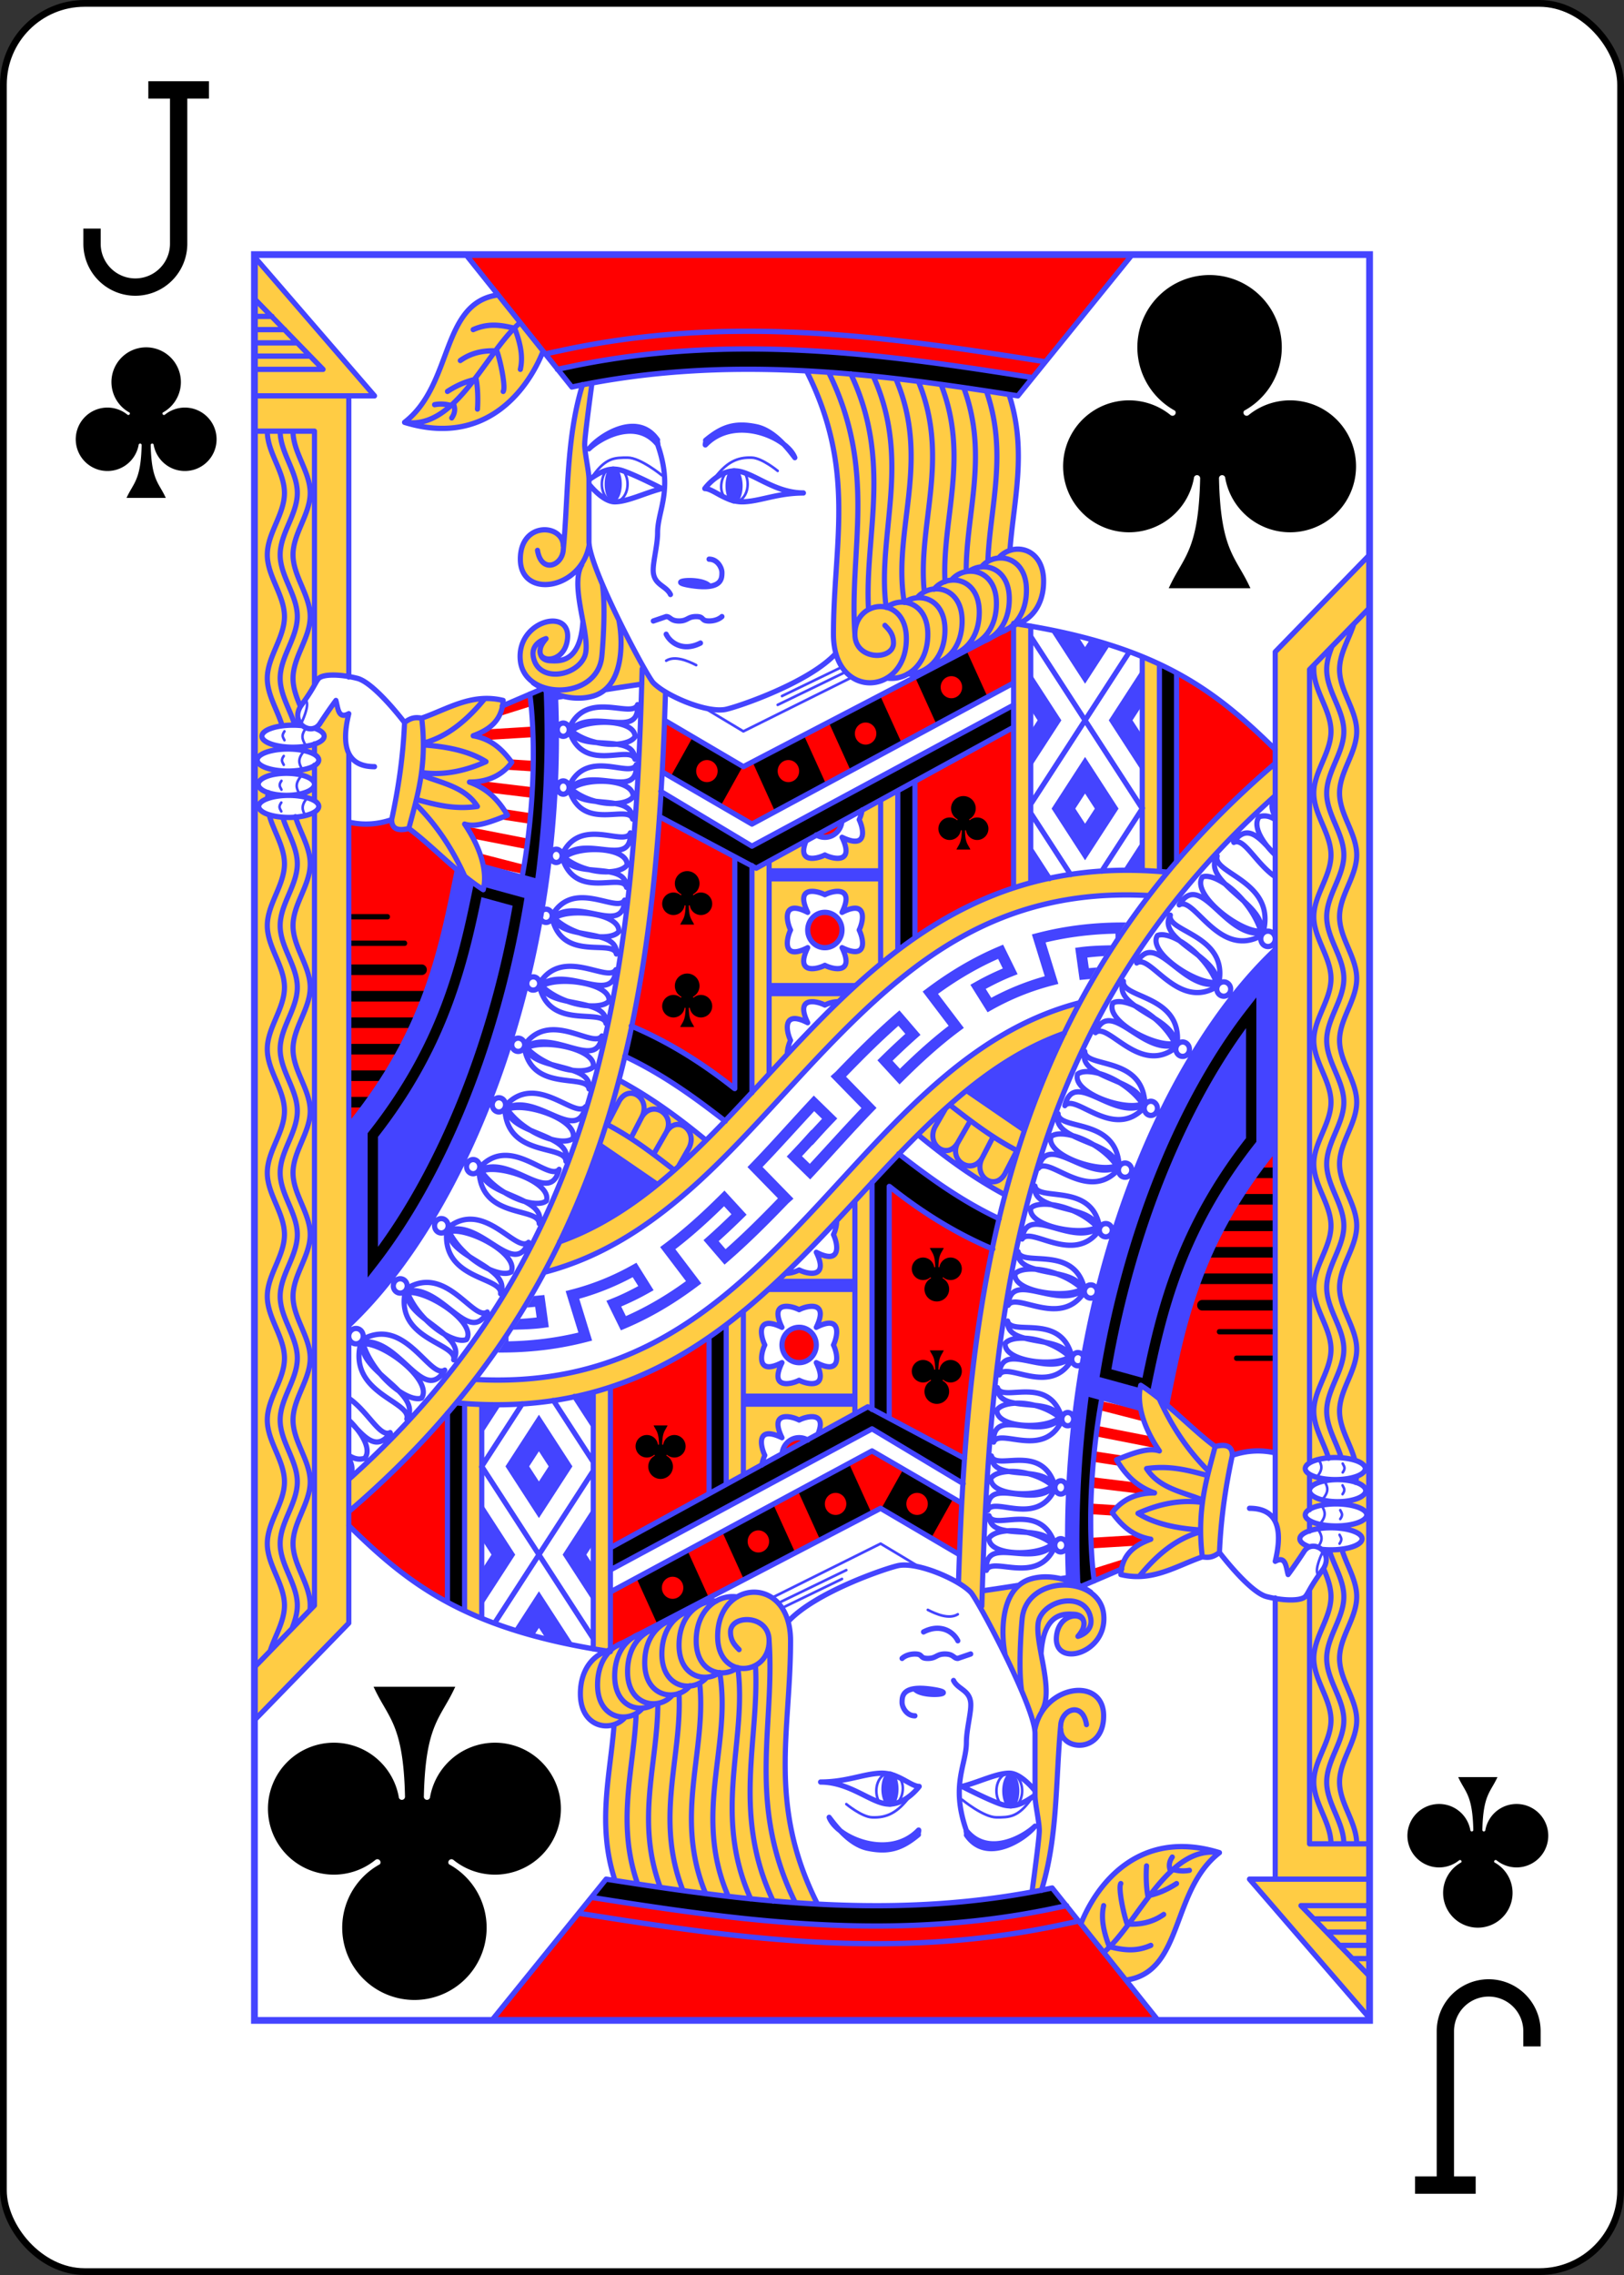 <svg xmlns="http://www.w3.org/2000/svg" xmlns:xlink="http://www.w3.org/1999/xlink" width="240" height="336" viewBox="-120 -168 240 336" preserveAspectRatio="none" class="card"><rect x="-120" y="-168" width="240" height="336" fill="#333333" stroke="none"/><defs><path id="i" d="M-82.4-130.4H82.4v260.8H-82.4z"/></defs><symbol id="h" viewBox="-500 -500 1000 1000" preserveAspectRatio="xMinYMid"><path d="M50-460h200m-100 0v710a100 100 0 0 1-400 0v-30" stroke="#000" stroke-width="80" stroke-linecap="square" stroke-miterlimit="1.5" fill="none"/></symbol><symbol id="a" viewBox="-600 -600 1200 1200" preserveAspectRatio="xMinYMid"><path d="M30 150c5 235 55 250 100 350h-260c45-100 95-115 100-350a10 10 0 0 0-20 0 210 210 0 1 1-74-201 10 10 0 0 0 14-14 230 230 0 1 1 220 0 10 10 0 0 0 14 14 210 210 0 1 1-74 201 10 10 0 0 0-20 0Z"/></symbol><symbol id="b" preserveAspectRatio="none" viewBox="0 0 1300 2000"><path fill="#FC4" d="M0 2.5V1660l110-110-.018-126.234c105.297-87.529 180.256-182.164 233.801-282.25a1003.565 1003.565 0 0 1-5.742 10.634c139.339-34.523 228.763-151.939 326.875-251.218 98.724-99.9 202.374-184.192 377.621-174.983 7.526-8.934 14.813-17.827 21.885-26.592-4.277-.38-8.507-.689-12.711-.964 1.155.06 2.313.123 3.467.181l-.381-234.674a327.883 327.883 0 0 0-19.758-8.468l.096 242.091 2.074.11c-159.046-6.045-265.296 63.26-356.08 148.363 22.003-20.657 44.856-40.363 69.137-58.226l-.137-180.627c-13.882 7.38-27.814 14.801-41.71 22.193-.637 3.926-2.025 7.877-3.419 10.664 5 10 10.599 34.355-20 20 15 30-10 25-20 20-9.483 4.741-32.455 9.483-22.013-15.623l29.81-16.09C643.527 663.861 614.288 679.411 585 695l-5.035-2.8.258 256.519c-29.078 30.451-58.047 60.053-88.42 86.33 11.695-10.162 23.153-20.85 34.416-31.988-30.274-24.219-62.124-47.483-101.276-67.924a1292.062 1292.062 0 0 1-22.597 73.062l67.293 44.893.183.16c-34.985 27.602-72.212 50.297-113.845 64.63 95.578-192 116.2-403.262 123.261-622.42-17.428-7.746-13.268-13.827-27.006-26.034.041-.67.072-1.285.118-1.985C431.014 428.206 390 348.455 390 325v-70c0-10-5-30-5-40s10-80 10-80l-10 5c-21.326 60.667-18.827 125.689-24.732 189.611C360 305 310 301.73 310 345c0 37.916 49.696 36.786 71.482 5.906-8.809 15.273-2.758 42.101 1.586 64.871-2.995 47.504-28.271 44.57-38.068 44.223-6.795-.24-10.502-3.35-11.604-7.604C337.372 463.072 362.42 459.76 365 435c3.774-36.204-60-20-55 25 1.226 11.03 7.257 19.357 15.37 24.953 0 0 34.63 25.047 69.63 15.047 5.769-1.648 10.586-4.383 14.627-7.611 15.899-2.121 31.18-4.404 41.86-5.875-10.318 337.82-49.099 647.023-341.487 900.685l-.021 15.73-.12-838.238c-4.802-9.884-4.812-24.568-.006-44.078v-.54C97.595 526.438 97.524 513.806 95 505c0 0-8.695 11.232-18.695 26.232-1.838 2.757-4.228 4.45-6.809 5.268l1.877.395c6.157 2.24 9.932 5.262 9.932 8.59 0 6.903-16.254 12.5-36.305 12.5-20.05 0-36.305-5.597-36.305-12.5 0-6.904 16.254-12.5 36.305-12.5 3.53 0 6.943.172 10.17.495l1.066.225C50.314 529.013 47.518 519.976 55 510c15-20 16.464-26.464 20-30 4.147-4.147 18.62-4.842 34.848-2.11L109.803 160H140Zm284.047 43.188C216.752 54.569 232.09 147.181 175 190c93.311 27.993 143.087-35.436 161.516-80.607ZM640 125c63.111 116.225 35 199.881 35 305 0 39.694 23.81 56.979 46.227 54.82 43.936-3.505 110.424-43.307 166.375-66.15C905 414.024 920 397.306 920 370c0-10-5-40-39.271-35.008C885.775 268.892 906.967 202.614 865 125Zm249.127 293.31-4.094 2.038.08 296.918a581.442 581.442 0 0 1 20.032-5.891l-.413-290.592a4569.01 4569.01 0 0 1-15.605-2.472zM340 435c-2.607 2.94-4.409 5.635-5.553 8.07 1.17-2.777 3.047-5.564 5.553-8.07Zm-69.898 67.754c-27.606.245-50.727 14.121-75.102 22.246-5.603-.617-10.988-1.7-20 5-1.704 40.187-7.5 76.003-15 110 .007 9.98 6.643 13.344 20 10 25.063 17.576 57.075 51.196 86.773 69.31 4.988-20.198-2.484-46.613-21.773-74.31 12.993 4.354 31.508-2.847 50-10-10.938-17.69-23.686-30.315-44.385-37.537C273.77 597.43 289.967 588.449 300 575c-10.786-14.059-23.418-26.339-45-30 18.668-6.676 33.492-17.007 35-40-6.919-1.633-13.528-2.303-19.898-2.246zM39.142 560A35.858 12.5 0 0 1 75 572.5 35.858 12.5 0 0 1 39.143 585a35.858 12.5 0 0 1-35.86-12.5 35.858 12.5 0 0 1 35.86-12.5Zm-1.884 27.5A32.742 12.5 0 0 1 70 600a32.742 12.5 0 0 1-32.742 12.5A32.742 12.5 0 0 1 4.516 600a32.742 12.5 0 0 1 32.742-12.5Zm2.742 25A35 12.5 0 0 1 75 625a35 12.5 0 0 1-35 12.5A35 12.5 0 0 1 5 625a35 12.5 0 0 1 35-12.5Zm610.322 108.72c5.069.03 10.928 1.905 14.678 3.78 10-5 35-10 20 20 30-15 25 10 20 20 5 10 10.599 34.355-20 20 15 30-10 25-20 20-10 5-35 10-20-20-30 15-25-10-20-20-5-10-10-35 20-20-9.375-18.75-3.125-23.828 5.322-23.78zm0 125c5.069.03 10.928 1.905 14.678 3.78 3.933-1.966 10.187-3.932 15.414-3.77l-14.746 14.53c.951-.927 1.915-1.84 2.87-2.764a1360.92 1360.92 0 0 0-14.49 14.22c.147-.145.29-.291.436-.437l-33.261 32.772c.06-5.04 1.918-10.832 3.777-14.551-5-10-10-35 20-20-9.375-18.75-3.125-23.828 5.322-23.78z"/></symbol><symbol id="c" preserveAspectRatio="none" viewBox="0 0 1300 2000"><path fill="red" d="M246.47 0 370 150c180.66-37.466 351.908-15.7 520 10L1023.334 0H246.471zm638.317 420.898L570 580l-91.814-52.258c-.875 19.933-1.787 39.647-2.655 58.81L580 645l305.053-159.79-.053-.81-.213-63.502zm190.268 52.946.265 213.345c33.76-38.277 71.636-75.149 114.618-110.734l.09-16.514c-34.801-32.653-68.885-62.03-114.973-86.097zm-754.409 25.67-31.623 9.654-4.378 13.883 38.001-11.602-2-11.935zm3.471 35.115-54.023 3.178-10.244 7.115 10.877 4.869 54.576-3.209-1.186-11.953zm560.87.486-114.758 61.469-.315 177.201c34.85-23.34 72.832-43.004 115.188-56.514l-.116-182.156zm-587.778 36.512c-.59 2.677-2.48 10.377-3.662 11.793l31.78 1.986.007-12.021-28.125-1.758zm-3.662 11.793-.639-.04c.168.376.388.34.639.04zm-35.928 11.47c-6.031.091 10.896 11.592 14.592 14.352l52.041 6.123.475-12.027-61.166-7.195c-2.922-.894-4.825-1.27-5.942-1.252zm33.008 33.079c12.431 3.658-11.979 11.314-6.178 11.207l36.916 5.545 1.469-11.914-32.207-4.838zm181.434 8.52c-5.895 81.122-15.634 160.539-32.645 237.536 45.21 18.345 84.338 42.848 120.355 70.485l.012-262.834-87.722-45.188zM160 640c-16.58 5.56-33.037 6.415-49.69 2.5l-.154 344.1c88.828-105.753 107.279-197.597 126.27-289.582C216.343 680.41 196.64 661.669 180 650c-13.357 3.344-19.993-.02-20-10zm524.895 2.074-29.963 15.211A19.91 19.91 0 0 0 665 660c10.345 0 18.857-7.855 19.895-17.926zm-437.264 5.832 6.865 13.522 63.545 12.095.897-12.043-71.307-13.574zm14.978 30.313 3.56 13.258 47.112 10.033 2.356-10.035-53.028-13.256zM665 745a20 20 0 0 0-20 20 20 20 0 0 0 20 20 20 20 0 0 0 20-20 20 20 0 0 0-20-20z"/></symbol><symbol id="d" preserveAspectRatio="none" viewBox="0 0 1300 2000"><path fill="#44F" d="M599.754 695H730.09l-.205 15h-129.72Zm0 130h103.858l-15.188 15h-87.85zm305.34-350.896-.1 41.316 8.055 12.08-8.111 12.168-.1 41.611L940.69 527.5zm129.521-4.565-38.64 57.961L1035 586.037l-.137-41.668-11.246-16.869 11.135-16.701Zm-107.162-44.822 40.881 61.32 29.14-43.71-23.673-5.954-5.467 8.201-7.668-11.506zm40.881 144.246L929.309 627.5l39.025 58.537 19.512-29.267 19.511-29.27-19.511-29.27Zm0 41.463.375.562 11.006 16.512-11.006 16.512-.375.562-11.383-17.074Zm-63.348 100.991c6.917-1.744 13.964-3.413 21.508-4.781l-21.22-31.594zm111.296-14.15L1035 668.942l.136 28.572c-6.24-.106-12.53-.21-18.854-.249zm-660.34 420.553c17.996-36.037 33.178-72.46 46.355-109.484l67.413 44.867c-34.97 27.774-72.265 50.526-113.768 64.617zm642.893-335.531c-12.064.256-24.522.617-35.75 2.09l-6.263.822 5.176 36.404 5.926-.548c2.12-.196 4.246-.385 6.381-.564l7.838-13.064c-3.163.24-6.295.505-9.425.77l-1.71-12.023a349.042 349.042 0 0 1 19.417-1.62l25.792-38.154-6.244.032c-35.369.172-67.446 4.464-97.202 11.935l-6.443 1.617 15.004 47.362c-22.248 6.063-42.873 14.283-62.326 24.421l-6.485-10.062c10.007-5.255 20.197-10.13 30.735-14.184l6.453-2.482-16.92-33.457-5.346 2.197c-29.992 12.327-57.417 28.353-83.214 47.127L779 834.713l30.283 38.77c-19.26 14.384-37.967 30.71-56.785 48.675l-8.586-9.092c9.248-8.732 18.515-17.2 27.775-25.191l4.79-4.133-24.512-27.72-4.666 3.933c-23.766 20.027-46.627 42.187-69.653 65.48l-6.052 5.276 36.04 35.894c-19.626 19.929-39.407 41.357-60.193 63.215l-9.138-8.662a1267.085 1267.085 0 0 0 15.857-16.63l4.268-4.567-9.135-8.533-4.266 4.566c-6.535 6.996-13.086 13.999-20.011 20.99l-4.496 4.54 27.386 25.958 4.301-4.496c24.08-25.18 46.478-49.853 68.615-72.064l4.412-4.428-35.529-35.387c20.305-20.457 40.44-39.89 61.05-57.586l8.036 9.088c-9.373 8.222-18.736 16.746-28.057 25.664l-4.486 4.293 25.793 27.317 4.547-4.399c21.802-21.086 43.16-39.847 65.183-55.798l5.25-3.803-30.105-38.541c21.998-15.54 45.136-28.915 70.021-39.631l5.495 10.865c-10.954 4.536-21.63 9.585-31.916 15.238l-5.875 3.229 20.05 31.103 5.096-2.771c21.955-11.94 45.27-21.298 70.961-27.719l6.451-1.611-14.88-46.979c25.176-5.852 52.103-9.35 81.472-9.92l.029 5.028M-10 1670l120-120M340 490c3.26 72.689.133 146.002-10 220l-63.003-16.796c1.771 9.448 1.717 18.248-.224 26.106-10.167-6.202-20.606-14.22-30.632-22.529-18.707 92.222-37.156 184.066-125.984 289.529l.005 225.473C248.84 1085.098 364.64 805.808 350.936 497.821M428.258 260a10 20 0 0 1-10 20 10 20 0 0 1-10-20 10 20 0 0 1 10-20 10 20 0 0 1 10 20zm140.871 2.032a10 20 0 0 1-10 20 10 20 0 0 1-10-20 10 20 0 0 1 10-20 10 20 0 0 1 10 20z"/></symbol><symbol id="e" preserveAspectRatio="none" viewBox="0 0 1300 2000"><path d="m585 695-112.856-59.18c.731-9.553 1.333-18.454 1.722-27.602L580 670l305.039-160.324-.053 25.051zM439.549 873.41c-2.2 11.53-4.911 23.275-7.842 34.768 43.85 19.867 81.12 46.098 116.906 73.456 10.374-10.762 21.013-21.808 31.527-32.625l-.117-256.779-20.258-10.25.006 262.53c-36.017-27.637-75.146-52.14-120.222-71.1Zm310.716-85.641-.604-180.377 20.091-10.554.412 176.78c-6.544 4.53-13.14 9.181-19.899 14.151zm324.92-313.856c-6.31-3.433-13.043-6.743-20.117-9.89l-.189 234.526c2.932.357 6.003.605 9.371 1.009 3.682-3.877 7.134-7.871 10.693-11.942zM330 710c10.133-73.998 13.26-147.311 10-220l-18.949 7.817a492.988 492.988 0 0 1 1.597 13.631c6.125 64.647.077 137.84-10.633 193.87zM110.427 966h16.215l9.031-12h-25.04zm-.205-30h38.588l6.19-12h-45.6zm.082-60h72.578l4.926-12h-78.085zm.123 30h56.65l6.158-12h-63.013zm-.123-60h85.714l4.516-12h-90.23zm.58-30H195a6 6 0 1 0 0-12h-84.696zm-.87-33H175c4.057.057 4.057-6.057 0-6h-64.986zm0-30H155c4.057.057 4.057-6.057 0-6h-45.567zm145.617-40.064-1.3 6.197c-17.76 84.66-40.19 174.694-120.991 274.336L132 995.12v163.473l10.682-13.32c76.408-95.293 141.945-241.846 171.152-411.163l.934-5.404zm9.094 14.845L301 737.455c-27.925 157.173-87.591 294.068-157 386.414V999.31c79.262-98.45 103.144-188.696 120.725-271.528zm489.61-174.92-25.054-53.687-59.849 30.324 25.747 55.171M712.5 530c6.904 0 12.5 5.596 12.5 12.5s-5.596 12.5-12.5 12.5-12.5-5.596-12.5-12.5 5.596-12.5 12.5-12.5zm57.568-51.64 25.16 53.914 59.387-31.313-24.425-52.34zm42.432-.86c6.904 0 12.5 5.596 12.5 12.5s-5.596 12.5-12.5 12.5S800 496.904 800 490s5.596-12.5 12.5-12.5zm-231.775 97.267 26.03 55.778 59.722-30.594-26.014-55.744zM622.5 572.5c6.904 0 12.5 5.596 12.5 12.5s-5.596 12.5-12.5 12.5S610 591.904 610 585s5.596-12.5 12.5-12.5zm-111.572-25.996-25.942 45.227 58.425 32.917 25.905-45.162zm26.793 31.3c3.974 5.646 2.62 13.443-3.025 17.417-5.646 3.974-13.443 2.62-17.417-3.025-3.974-5.646-2.62-13.443 3.025-17.417 5.646-3.974 13.443-2.62 17.417 3.025zM906.793 139.3l-13.316-2.036c-105.3-16.1-212.93-30.902-324.065-30.362-66.68.325-134.623 6.172-204.082 20.577l-12.118 2.404L370 150c180.66-37.466 351.908-15.7 520 10l16.937-20.325L1040-20"/></symbol><symbol id="f" preserveAspectRatio="none" viewBox="0 0 1300 2000"><path stroke="#44F" stroke-linecap="round" stroke-linejoin="round" stroke-width="6" fill="none" d="m921.558 121.325-25.06-3.83c-105.512-16.133-214.303-31.176-327.25-30.61-67.768.34-137.033 6.298-207.98 21.011l-22.184 4.6M425 415c5 25 5 75-30 85s-70-15-70-15m-215-6.552V160M0 1660l110-110V565.476m-.048 858.315c314.127-261.101 358.266-584.624 369.286-928.327M355.727 1118.1c243.05-83.732 335.925-451.871 708.246-418.671m-726.175 453.229c139.583-35.032 229.006-152.448 327.118-251.727 98.724-99.9 202.375-184.191 377.154-174.997M452.012 469.223C442.44 813.792 407.376 1129.21 110 1387.2m965-913.267v213.594m-20-223.447v234.333m-20-242.953v241.937M905 420.772V711.33m-20-293.637V717.28m3.351-299.037c165.336 24.8 232.033 75.753 301.702 142.32m-778.944 424.69c28.189 14.13 52.952 32.588 77.587 51.208m-63.621-101.327c39.019 20.445 70.87 43.71 100.957 67.668m-94.368-94.825c43.893 20.068 81.163 46.299 117.275 73.607M439.2 873.673c45.426 18.698 84.555 43.2 120.343 70.782M475.757 586.08 580 645l305.052-159.79M473.693 607.989 580 670l305.077-159.802m-413.016 126.29L585 695l299.973-159.663M560 682.157v262.408m20-252.538v257.327m20-262.407v240.492m130-309.623v185.676m20-196.247v180.717m20-191.082v176.714M478.285 527.592 570 580l319.196-161.726M685 765a20 20 0 0 0-20-20 20 20 0 0 0-20 20 20 20 0 0 0 20 20 20 20 0 0 0 20-20v0m-40-20c-15-30 10-25 20-20 10-5 35-10 20 20 30-15 25 10 20 20 5 10 10.599 34.355-20 20 15 30-10 25-20 20-10 5-35 10-20-20-30 15-25-10-20-20-5-10-10-35 20-20v0m-23.778 159.55c.06-5.038 1.919-10.831 3.778-14.55-5-10-10-35 20-20-15-30 10-25 20-20 3.933-1.966 10.186-3.933 15.413-3.77m-25.48-188.945A19.908 19.908 0 0 0 665 660c10.345 0 18.856-7.855 19.894-17.926m23.576-13.042c-.612 4.025-2.04 8.11-3.47 10.968 5 10 10.599 34.355-20 20 15 30-10 25-20 20-9.483 4.741-32.455 9.483-22.013-15.623M402.493 1008.33l67.145 44.763m435.725-620.048 129.764 194.647m.234-.732-47.642 71.463m-81.9-64.693 45.682 68.523m68.494-252.244L905.982 621.026m-.432 53.763 21.318 31.977m89.298-9.553 18.834-28.25m-596.075 331.712 12.606-23.725c12.106-20.216 39.572-3.424 28.547 17.13l-14.46 24.478m14.46-24.477c12.105-20.216 37.365-2.357 26.34 18.198l-12.107 20.494m-83.202-47.52 14.082-26.501c12.105-20.216 37.365-2.357 26.34 18.198M70 487.069V200H0m70 366.092v-11.905m0 64.245v-40.025M0 1600l70-70V631.363M0 160h140L0 2.5M0 130h80L0 50m315 845a7.5 7.5 0 0 1-7.5 7.5 7.5 7.5 0 0 1-7.5-7.5 7.5 7.5 0 0 1 7.5-7.5 7.5 7.5 0 0 1 7.5 7.5v0m0 0c30-40 80 5 90-10m-90 15c9.92 49.006 72.409 27.16 75 45m-72.033-48.796C350.854 878.304 400 925 405 885m-15 60c5-30-66.33-20.364-72.418-46.242C342.272 923.29 385 930 395 920m0 0c4.031-20.98-63.4-33.217-80-20m17.448-74.874a7.46 7.5 0 0 1-7.022 7.916 7.46 7.5 0 0 1-7.874-7.06 7.46 7.5 0 0 1 7.022-7.915 7.46 7.5 0 0 1 7.874 7.059v0m0 0c27.52-41.649 79.731.42 88.81-15.126m-88.526 20.118c12.637 48.359 73.452 22.978 77.04 40.641m-74.309-44.601c31.642-19.749 83.102 24.062 85.794-16.158m-11.486 60.759c3.26-30.237-67.029-16.541-74.545-42.029 25.913 23.082 68.727 27.34 78.09 16.784m0 0c2.81-21.176-64.85-29.54-80.584-15.396m14.37-81.813a7.124 7.5 0 0 1-6.53 8.077 7.124 7.5 0 0 1-7.673-6.874 7.124 7.5 0 0 1 6.53-8.078 7.124 7.5 0 0 1 7.672 6.875v0m0 0c25.359-42.278 76.13-1.433 84.456-17.187m-84.075 22.17c13.127 48.053 70.631 21.265 74.444 38.84m-71.923-42.862c29.775-20.479 79.868 22.124 81.554-18.148m-9.631 61.01c2.448-30.304-64.358-14.978-72.093-40.284 25.246 22.472 66.216 25.733 74.922 14.964m0 0c2.219-21.237-62.563-28.025-77.273-13.52m11.128-73.528a6.852 7.5 0 0 1-5.623 8.638 6.852 7.5 0 0 1-7.892-6.156 6.852 7.5 0 0 1 5.623-8.638 6.852 7.5 0 0 1 7.892 6.156v0m0 0c20.982-44.415 72.84-8.312 79.582-24.76m-78.826 29.69c16.35 46.688 69.352 14.8 74.385 31.965m-72.285-36.2c26.925-23.096 78.27 14.82 76.726-25.455m-4.441 61.655c-.032-30.414-62.847-9.104-72.245-33.617 25.955 20.107 65.47 19.652 72.969 8.134m0 0c.46-21.358-62.15-22.264-75.109-6.481m7.302-82.28a6.762 7.5 0 0 1-5.549 8.638 6.762 7.5 0 0 1-7.787-6.155 6.762 7.5 0 0 1 5.549-8.638 6.762 7.5 0 0 1 7.787 6.155v0m0 0c20.705-44.414 71.877-8.31 78.53-24.76m-77.783 29.691c16.133 46.688 68.434 14.8 73.4 31.965m-71.329-36.2c26.57-23.096 77.236 14.82 75.712-25.455m-4.383 61.655c-.031-30.414-62.016-9.104-71.29-33.617 25.613 20.107 64.606 19.652 72.005 8.134m0 0c.453-21.358-61.329-22.264-74.115-6.482m-.617-70.649a6.924 7.5 0 0 1-5.482 8.79 6.924 7.5 0 0 1-8.114-5.939 6.924 7.5 0 0 1 5.482-8.788 6.924 7.5 0 0 1 8.114 5.937v0m0 0c20.172-44.972 73.387-10.296 79.818-26.923m-78.94 31.832c17.59 46.228 70.394 12.902 75.873 29.925m-73.85-34.216c26.666-23.823 79.404 12.68 76.917-27.541m-3.067 61.757c-.732-30.403-63.693-7.386-73.751-31.635 26.682 19.393 66.587 17.859 73.896 6.14m0 0c-.028-21.363-63.293-20.56-76.019-4.43m-75.003 422.41a7.73 8.033 0 0 1-8.614 6.994 7.73 8.033 0 0 1-6.73-8.952 7.73 8.033 0 0 1 8.614-6.994 7.73 8.033 0 0 1 6.73 8.953v0m0 0c35.715-38.606 81.208 15.761 93.322 1.12m-93.95 4.195c3.99 53.393 70.658 38.328 71.067 57.632m-67.555-61.28c35.89-14.734 80.297 41.324 90.438-.546m-22.883 61.826c8.884-31.24-65.294-30.31-68.27-58.615 22.174 29.303 65.04 42.016 76.526 32.69m0 0c6.76-21.777-60.682-43.59-79.323-31.707m-29.438 64.735a7.673 8.013 0 0 1-8.611 6.894 7.673 8.013 0 0 1-6.601-8.993 7.673 8.013 0 0 1 8.611-6.895 7.673 8.013 0 0 1 6.601 8.994v0m0 0c35.786-38.17 80.466 16.492 92.617 2.003m-93.287 3.293c3.494 53.295 69.797 38.9 70.035 58.16m-66.517-61.766c35.752-14.356 79.338 41.981 89.77.313m-23.253 61.452c9.09-31.076-64.543-30.852-67.25-59.113 21.753 29.439 64.189 42.526 75.67 33.333m0 0c6.9-21.658-59.849-44.056-78.455-32.38m-36.445 62.888a7.898 8.152 0 0 1-9.768 5.591 7.898 8.152 0 0 1-5.417-10.083 7.898 8.152 0 0 1 9.768-5.59 7.898 8.152 0 0 1 5.417 10.082v0m0 0c41.975-32.814 79.54 29.179 94.014 16.5m-95.464-11.276c-4.174 54.178 65.425 50.061 62.873 69.478m-58.768-72.556c38.486-8.856 74.693 54.653 91.36 14.353m-32.592 58.203c13.765-29.85-61.244-41.14-59.899-70.002 17.878 33.026 59.188 52.832 72.213 45.377m0 0c10.168-20.716-54.549-53.693-75.187-44.853m-46.547 63.697a8.084 8.122 0 0 1-10.525 4.484 8.084 8.122 0 0 1-4.463-10.574 8.084 8.122 0 0 1 10.525-4.484 8.084 8.122 0 0 1 4.463 10.574v0m0 0c46.14-27.976 77.917 37.499 93.971 26.5m-95.991-21.48c-9.891 53.224 61.377 56.662 56.757 75.624m-52.258-78.231c40.094-4.618 70.332 62.213 91.492 24.087m-39.234 54.144c17.119-28.087-58.05-47.373-53.675-75.823 14.756 34.651 54.74 58.735 68.773 52.756m0 0c12.507-19.426-49.928-59.087-71.855-52.558m-49.471 52.58a8.414 8.715 0 0 1-11.224 4.093 8.414 8.715 0 0 1-3.953-11.625 8.414 8.715 0 0 1 11.225-4.093 8.414 8.715 0 0 1 3.952 11.625v0m0 0c49.745-26.853 78.519 45.406 95.909 34.71m-98.333-29.471c-13.72 56.334 60.095 64.816 54.068 84.812m-49.225-87.3c41.951-2.245 69.039 71.363 93.49 31.958m-44.265 55.342c19.603-28.926-57.24-54.644-50.853-84.816 13.087 38.102 53.066 66.587 68.032 61.13m0 0c14.25-19.962-48.045-66.642-71.247-61.126m-13.256-21.474c138.54-127.437 254.35-406.803 240.607-714.842M128.5 1363.393c8.2-9.592-2.313-28.257-18.5-43.393m0 40c7.738 5.04 13.61 4.707 18.5 3.393M110 1385c5.306-6.524 4.355-12.857 1.003-19.872M110 1320c17.69 18.562 31.778 36.964 48.47 14.665m-47.766-38.872c22.17 15.197 35.716 44.345 47.537 38.425m-47.928-347.382c88.672-105.989 107.121-197.833 126.14-289.792M15 200c0 24.267 20 45.733 20 70 0 24.267-20 45.733-20 70m2.257 294.906C22.49 653.366 35 670.807 35 690c0 24.267-20 45.733-20 70m1.199-150.676a54.338 54.338 0 0 0-.988 6.295M15 340c0 24.267 20 45.733 20 70 0 24.267-20 45.733-20 70 0 18.667 11.834 35.676 17.296 53.577M15 760c0 24.267 20 45.733 20 70 0 24.267-20 45.733-20 70 0 24.267 20 45.733 20 70 0 24.267-20 45.733-20 70 0 24.267 20 45.733 20 70 0 24.267-20 45.733-20 70 0 24.267 20 45.733 20 70 0 24.267-20 45.733-20 70 0 24.267 20 45.733 20 70 0 24.267-20 45.733-20 70 0 24.267 20 45.733 20 70 0 17.992-10.994 34.445-16.68 51.64M30 200c0 24.267 20 45.733 20 70 0 24.267-20 45.733-20 70m3.147 297.832C38.78 655.219 50 671.824 50 690c0 24.267-20 45.733-20 70m0-420c0 24.267 20 45.733 20 70 0 24.267-20 45.733-20 70 0 18.21 11.261 34.842 16.883 52.264M30 760c0 24.267 20 45.733 20 70 0 24.267-20 45.733-20 70 0 24.267 20 45.733 20 70 0 24.267-20 45.733-20 70 0 24.267 20 45.733 20 70 0 24.267-20 45.733-20 70 0 24.267 20 45.733 20 70 0 24.267-20 45.733-20 70 0 24.267 20 45.733 20 70 0 24.267-20 45.733-20 70 0 24.267 20 45.733 20 70 0 8.743-2.596 17.123-5.918 25.4M45 200c0 24.267 20 45.733 20 70 0 24.267-20 45.733-20 70m2.774 296.652C53.267 654.469 65 671.413 65 690c0 24.267-20 45.733-20 70m0-420c0 24.267 20 45.733 20 70 0 24.267-20 45.733-20 70 0 11.029 4.13 21.479 8.638 31.876M45 760c0 24.267 20 45.733 20 70 0 24.267-20 45.733-20 70 0 24.267 20 45.733 20 70 0 24.267-20 45.733-20 70 0 24.267 20 45.733 20 70 0 24.267-20 45.733-20 70 0 24.267 20 45.733 20 70 0 24.267-20 45.733-20 70 0 24.267 20 45.733 20 70 0 24.267-20 45.733-20 70 0 24.267 20 45.733 20 70 0 1.502-.077 2.993-.22 4.475M0 115h64.04M0 100h48.85M0 85h35.304M0 70h20.525M140 580c-29.95-.016-40.027-19.94-30-60-12.409 6.549-12.465-6.157-15-15 0 0-8.695 11.232-18.695 26.232S40 530 55 510s16.464-26.464 20-30c5-5 25-5 45 0s55 50 55 50c-1.704 40.187-7.5 76.003-15 110-16.58 5.56-33.036 6.416-49.377 2.902m-39.25-106.008c6.157 2.24 9.932 5.263 9.932 8.59 0 6.904-16.254 12.5-36.305 12.5-20.05 0-36.305-5.596-36.305-12.5 0-6.903 16.254-12.5 36.305-12.5 3.53 0 6.943.174 10.17.497M75 572.5A35.858 12.5 0 0 1 39.142 585a35.858 12.5 0 0 1-35.858-12.5A35.858 12.5 0 0 1 39.142 560 35.858 12.5 0 0 1 75 572.5v0M70 600a32.742 12.5 0 0 1-32.742 12.5A32.742 12.5 0 0 1 4.516 600a32.742 12.5 0 0 1 32.742-12.5A32.742 12.5 0 0 1 70 600v0m5 25a35 12.5 0 0 1-35 12.5A35 12.5 0 0 1 5 625a35 12.5 0 0 1 35-12.5A35 12.5 0 0 1 75 625v0m100-95c9.012-6.7 14.397-5.617 20-5 6.602 53.925-5.186 88.42-15 125-13.357 3.344-19.993-.02-20-10m35-115c30-10 58.099-28.711 95-20-.465 7.087-2.195 12.971-4.912 17.916-6.1 11.098-17.174 17.466-30.088 22.084 21.582 3.661 34.214 15.941 45 30-10.033 13.45-26.23 22.431-49.384 22.463C271.315 604.685 284.062 617.311 295 635c-18.492 7.153-37.007 14.354-50 10 19.29 27.697 26.76 54.112 21.773 74.31-29.698-18.115-61.71-51.734-86.773-69.31m88.59-147.135c-19.968 23.702-42.548 42.82-71.626 50.534l.314 2.013c27.15 1.82 53.022 6.851 72.722 18.898-24.548 10.717-49.297 15.727-74.99 12.402l-.156 2.754C218.16 598.765 244.968 602.452 260 625c-27.967 3.853-49.066-2.197-70.957-7.73l-1.28 4.911c23.946 23.099 43.122 50.723 57.776 82.638M409.668 492.69c15.885-2.427 31.2-4.717 41.922-6.162M340.523 503.13c2.789-.3 10.017-1.361 19.684-2.831m-71.397 11.03 47.735-19.89 3.637 2.779C343.136 565.525 339.937 637.433 330 710l-62.98-16.795m54.034-195.467c.59 4.567 1.12 9.137 1.594 13.71 6.125 64.647.077 137.84-10.709 193.962m331.864-573.234C701.96 244.697 675 327.057 675 430c0 75 85 70 85 5 0-50-60-45.311-60-5 0 30 45 30 45 10 0-10-5-15-10-20m-65.66-286.734C726.4 245.602 693.068 334.167 700 430m-4.81-294.927c48.26 98.566 16.053 183.258 20.658 266.387m5.503-263.866c45.155 96.517 4.145 179.666 15.029 261.376m11.355-258.233c41.295 93.23-4.038 170.597 9.713 252.602m16.505-249.799c37.353 87.708-1.183 161.464 6.958 238.512m19.498-235.006c33.11 81.81 1.072 151.58 4.616 223.483m22.071-219.178c28.606 75.47 2.72 140.802 2.65 207.296m23.588-203.944c24.95 69.449 4.407 130.388 1.698 191.728m24.67-187.792c21.365 63.523 5.329 120.003 1.027 176.354m-143.53 144.64C760.058 482.814 785 465.21 785 430c0-35.78-30.724-43.554-48.2-30.312m24.594 75.296C783.006 475.603 805 458.064 805 425c0-35.174-29.693-43.284-47.303-30.966m31.793 70.333C808.17 460.965 825 443.922 825 415c0-38.859-36.24-44.685-52.39-26.43m36.808 65.81C828.128 451.01 845 433.96 845 405c0-39.224-36.924-44.792-52.84-25.909m37.675 65.212C848.378 440.754 865 423.743 865 395c0-39-36.504-44.727-52.566-26.23m33.91 70.213C864.27 434.82 880 417.962 880 390c0-34.529-28.614-42.977-46.321-31.623m34.026 70.264C885.06 423.957 900 407.251 900 380c0-39.087-36.667-44.753-52.673-26.106m40.274 64.775C905 414.024 920 397.306 920 370c0-38.91-36.337-44.7-52.455-26.357M393.488 145.734C390.692 165.756 385 207.455 385 215c0 10 5 30 5 40v70c0 30 67.094 152.094 75 160 15 15 63.177 34.874 85 30 15.768-3.522 96.225-30.183 127.66-63.115M382.577 147.228C363.268 207.665 366.103 272.149 360 335c-1.733 17.844-25.582 26.283-30 0m60-5c-10 50-80 60-80 15 0-43.27 50-40 50-15m21.642 21.232c-15 25 12.013 83.235 3.358 103.768-9.923 23.54-55 30-60 0-2.6-15.596 15-20 15-20m42.947-20c-2.874 48.28-28.15 45.347-37.947 45-14.99-.53-15-15-5-25m65.624-61.475c4.03 25.81.438 70.852-.624 81.475-5 50-90 50-95 5s58.774-61.204 55-25c-3.544 33.995-49.455 27.568-25 0m140-5c5 10 20 20 40 10m-55-25 15-5c5 0 5 5 15 5s10-5 20-5 5 5 15 5 15-5 15-5M390 220c11.318-14.134 56.376-43.415 80-10-1.4-1.496 1.277 6.539 0 5-25.008-30.136-66.371-7.783-80 5v0m240 10c-5.438-6.79-22.697-30.54-45-35-25-5-40 0-59.073 15.4 1.4-1.495-1.412 6.417 0 5C560.27 180.948 621.088 207.037 630 230v0m-160-15c18.673 51.658 0 74.505 0 100 0 15-6.095 35.06-5 45 1.595 14.471 15 15 20 25m45-10c-10-10-55-5-20 0s35-7.929 35-15c0-5-5-15-15-15m-5-80s15-20 35-20 45 25 80 25c-30 0-50.011 9.323-70 10-20.5.695-35-15-45-15m-135-10c15-10 25-15 40-10s45 20 45 20m0 0c-20 5-40 15-55 15-14.142 0-30-20-30-20M246.47 0 370 150c180.66-37.466 351.908-15.7 520 10L1023.334 0m-116.54 139.3-13.317-2.036c-105.3-16.1-212.93-30.902-324.065-30.362-66.68.325-134.623 6.172-204.082 20.577l-12.231 2.537m-69.053-84.328C216.752 54.57 232.09 147.182 175 190c93.311 27.993 143.088-35.437 161.516-80.608M175 190c59.99 9.23 94.425-79.494 134.753-112.881M310 130c3.622-15.522-.587-31.178-6.695-46.867M255 85c18.364-7.903 33.498-4.91 48.503-1.48M240 120c13.663-9.296 27.374-11.325 41.122-10.975M290 155c3.267-4.481-3.393-36.023-7.714-46.574M225 155c11.905-7.533 22.973-11.691 33.555-13.886M260 175c.69-8.732.615-23.442-1.616-34.617M210 170c7.27-1.286 13.646-.613 19.568 1.056M230 185c4.485-6.253 3.934-11.496 1.8-16.426"/></symbol><symbol id="g" preserveAspectRatio="none" viewBox="0 0 1300 2000"><path stroke="#44F" stroke-linecap="round" stroke-linejoin="round" stroke-width="3" fill="none" d="M524.942 513.716 570 540l126.33-61.127M61.131 535.04c-6.953 8.523-6.132 13.187-1.56 20.414m-2.135 7.295c-6.953 8.524-6.132 13.187-1.56 20.414m-1.519 7.5c-6.952 8.524-6.131 13.188-1.559 20.415m8.538 4.422c-6.953 8.523-6.132 13.186-1.56 20.414M35 540c-3.99 5.328-1.136 7.235 0 10m-.821 17.915c-3.99 5.328-1.136 7.234 0 10m-2.668 18.12c-3.99 5.327-1.136 7.234 0 10m-.206 14.63c-3.989 5.328-1.136 7.235 0 10M60 505c5 5-5 25-5 25m340-280c15-20 25-20 40-20s40 20 40 20m60 5c15-20 27.855-25.694 45-25 12.009.486 30 15 30 15m-179.851.272c2.982 3.656 4.851 8.9 4.851 14.728 0 11.046-6.716 20-15 20-8.284 0-15-8.954-15-20 0-6.19 2.11-11.724 5.422-15.392m162.6 5.46c1.259 2.926 1.978 6.317 1.978 9.932 0 11.046-6.716 20-15 20-8.284 0-15.87-6.052-15.87-17.097 0-6.372 2.234-12.049 5.716-15.711M610 510l78.911-37.135M615 500l69.819-32.856M480 460c10.058-6.05 25 0 35 5"/><use xlink:href="#a" height="75" width="75" transform="matrix(1 0 0 .972 467 692.036)"/><use xlink:href="#a" height="75" width="75" transform="matrix(1 0 0 .972 467 808.036)"/><use xlink:href="#a" height="75" width="75" transform="matrix(1 0 0 .972 789 607.036)"/></symbol><rect width="239" height="335" x="-119.5" y="-167.5" rx="12" ry="12" fill="#fff" stroke="#000"/><use width="164.8" height="260.8" x="-82.4" y="-130.4" xlink:href="#b"/><use transform="rotate(180)" width="164.8" height="260.8" x="-82.4" y="-130.4" xlink:href="#b"/><use width="164.8" height="260.8" x="-82.4" y="-130.4" xlink:href="#c"/><use transform="rotate(180)" width="164.8" height="260.8" x="-82.4" y="-130.4" xlink:href="#c"/><use width="164.8" height="260.8" x="-82.4" y="-130.4" xlink:href="#d"/><use transform="rotate(180)" width="164.8" height="260.8" x="-82.4" y="-130.4" xlink:href="#d"/><use width="164.8" height="260.8" x="-82.4" y="-130.4" xlink:href="#e"/><use transform="rotate(180)" width="164.8" height="260.8" x="-82.4" y="-130.4" xlink:href="#e"/><use width="164.8" height="260.8" x="-82.4" y="-130.4" xlink:href="#f"/><use transform="rotate(180)" width="164.8" height="260.8" x="-82.4" y="-130.4" xlink:href="#f"/><use width="164.8" height="260.8" x="-82.4" y="-130.4" xlink:href="#g"/><use transform="rotate(180)" width="164.8" height="260.8" x="-82.4" y="-130.4" xlink:href="#g"/><use xlink:href="#h" height="32" width="32" x="-114.4" y="-156"/><use xlink:href="#a" height="26.769" width="26.769" x="-111.784" y="-119"/><use xlink:href="#a" height="55.68" width="55.68" x="30.915" y="-132.16"/><g transform="rotate(180)"><use xlink:href="#h" height="32" width="32" x="-114.4" y="-156"/><use xlink:href="#a" height="26.769" width="26.769" x="-111.784" y="-119"/><use xlink:href="#a" height="55.68" width="55.68" x="30.915" y="-132.16"/></g><use xlink:href="#i" stroke="#44F" fill="none"/></svg>